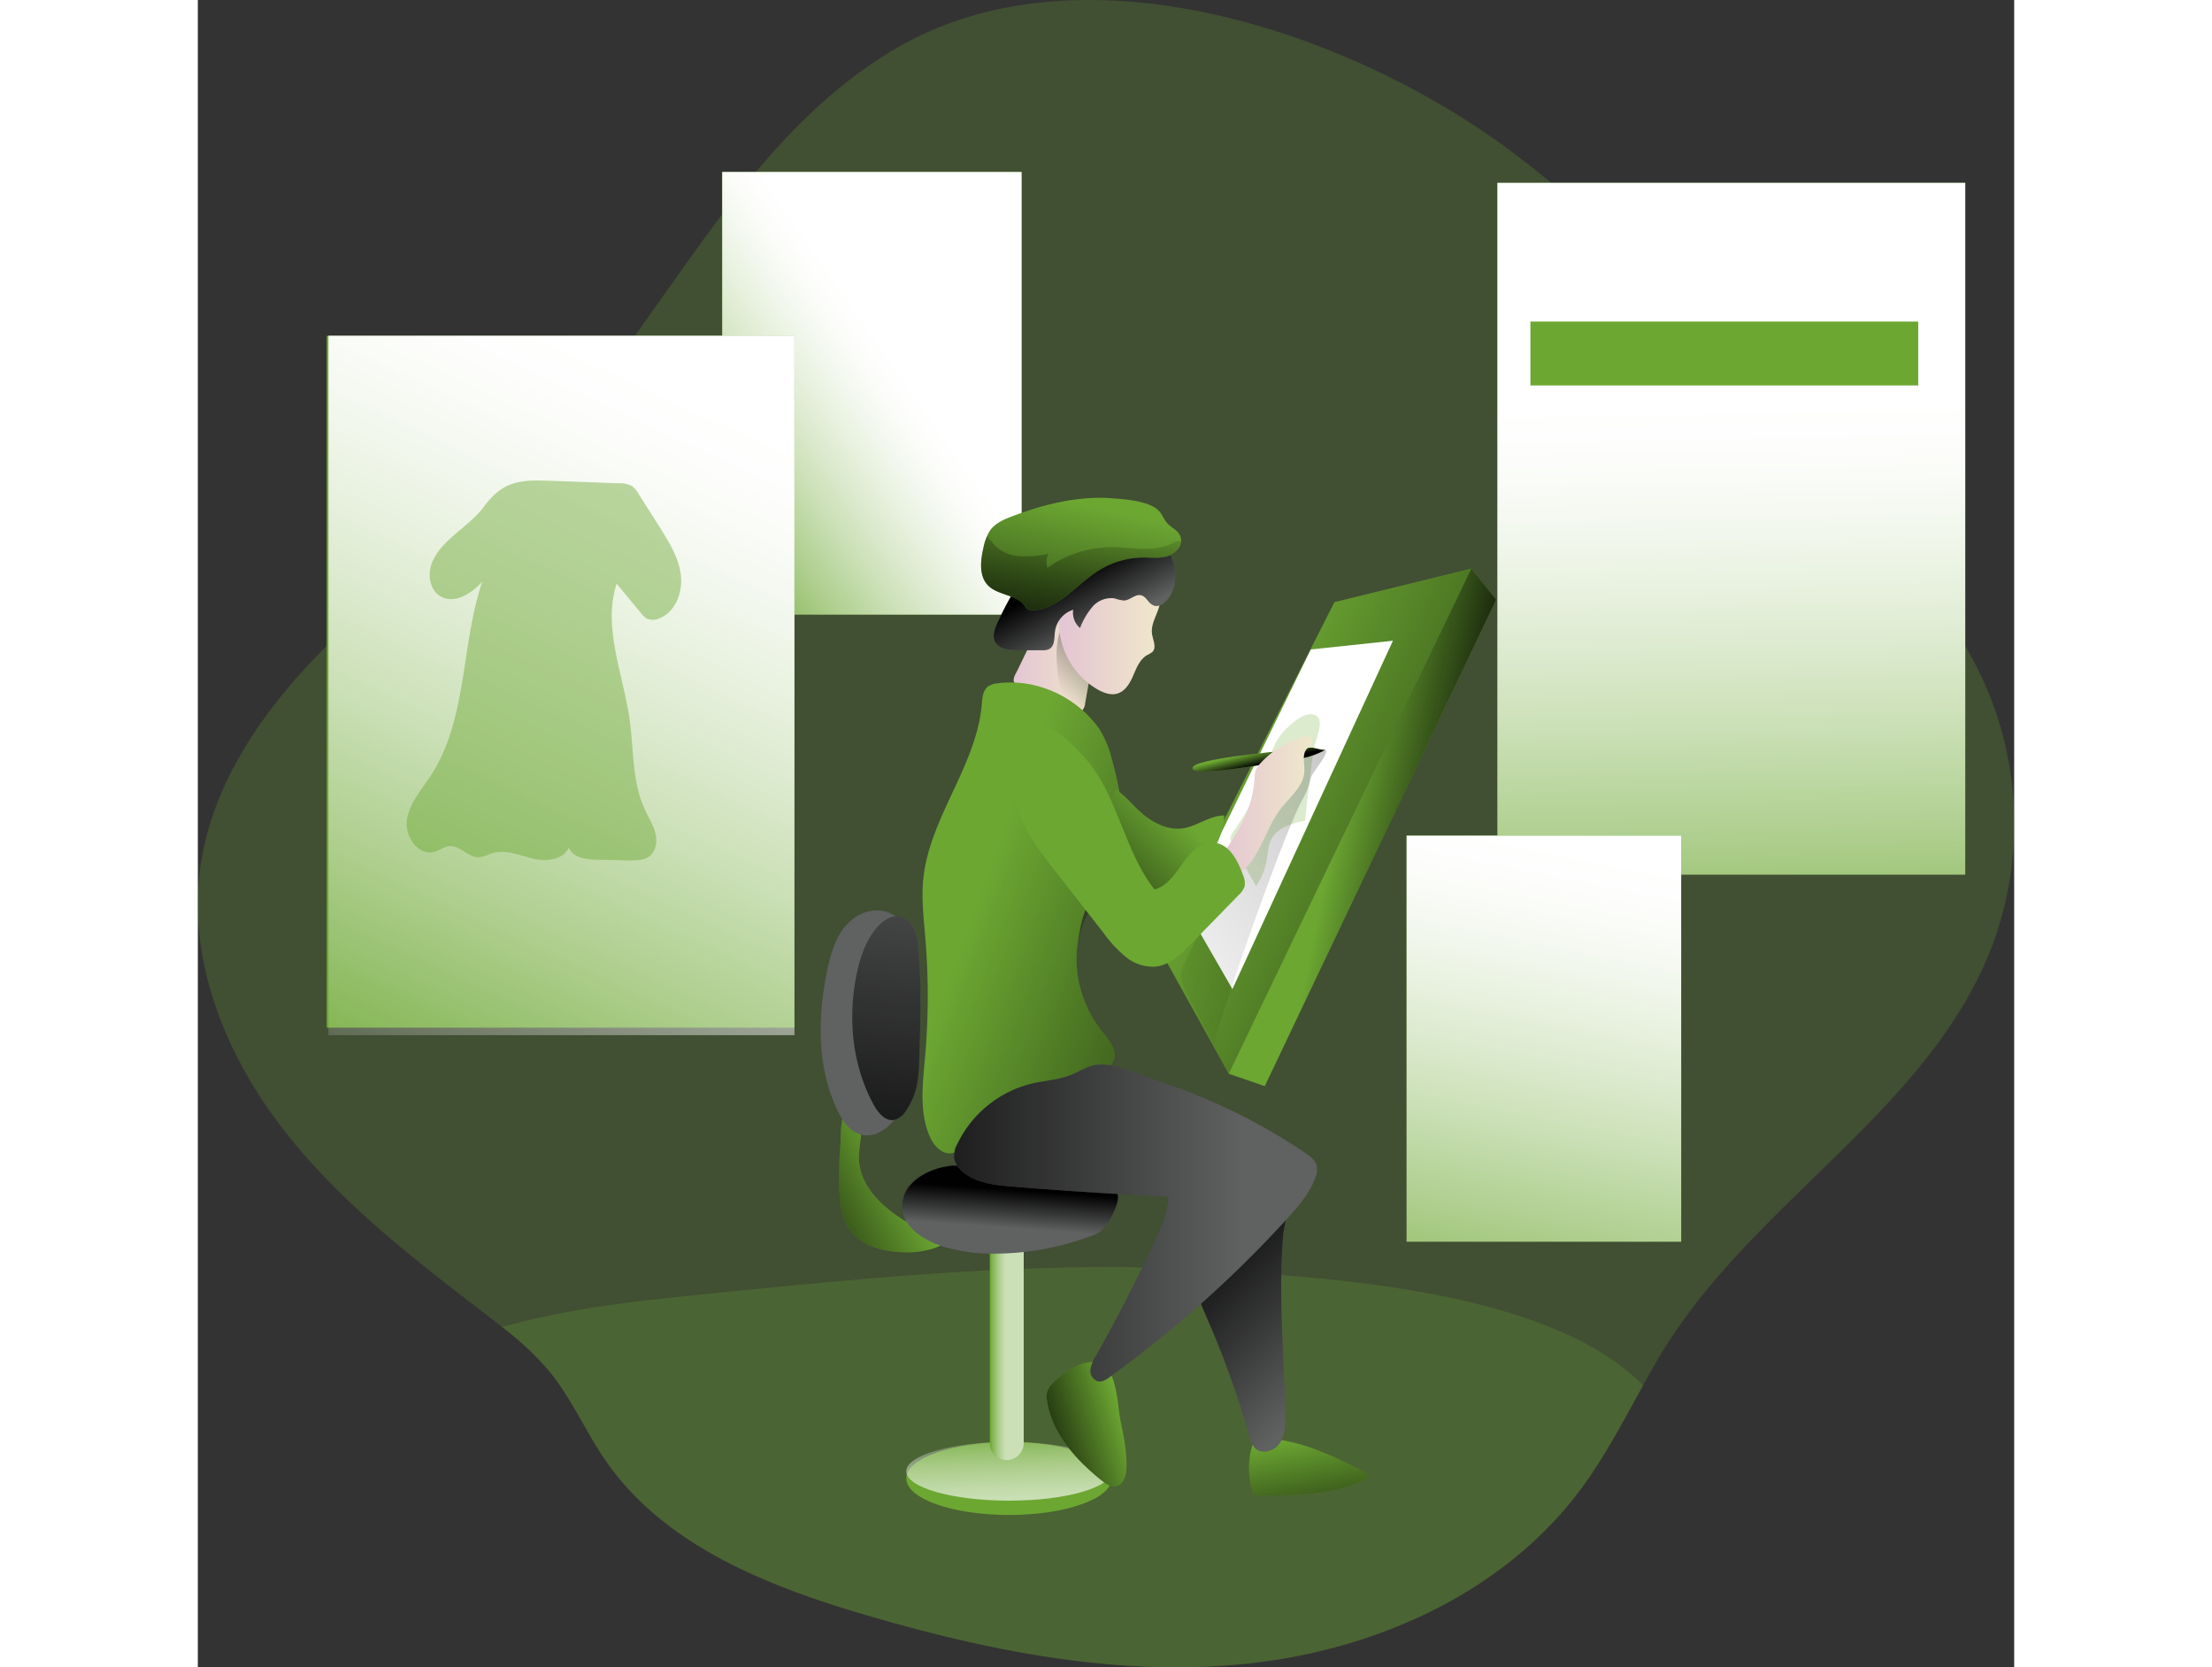 <svg data-name="Layer 1" xmlns="http://www.w3.org/2000/svg" xmlns:xlink="http://www.w3.org/1999/xlink" viewBox="0 0 535.59 491.6" width="406" height="306" class="illustration styles_illustrationTablet__1DWOa"><rect x="0" y="0" width="535.59" height="491.6" fill="#333333" stroke="none"/><defs><linearGradient id="a" x1="299.35" y1="224.78" x2="465.92" y2="296.32" gradientUnits="userSpaceOnUse"><stop offset="0" stop-color="#010101" stop-opacity="0"/><stop offset=".95" stop-color="#010101"/></linearGradient><linearGradient id="d" x1="286.62" y1="300.74" x2="677.71" y2="3.15" xlink:href="#a"/><linearGradient id="e" x1="330.27" y1="222.8" x2="331.32" y2="227.11" xlink:href="#a"/><linearGradient id="b" x1="238.79" y1="420.48" x2="240.17" y2="467.25" gradientUnits="userSpaceOnUse"><stop offset="0" stop-color="#fff" stop-opacity="0"/><stop offset=".07" stop-color="#fff" stop-opacity=".22"/><stop offset=".16" stop-color="#fff" stop-opacity=".45"/><stop offset=".25" stop-color="#fff" stop-opacity=".65"/><stop offset=".33" stop-color="#fff" stop-opacity=".8"/><stop offset=".4" stop-color="#fff" stop-opacity=".91"/><stop offset=".46" stop-color="#fff" stop-opacity=".98"/><stop offset=".51" stop-color="#fff"/></linearGradient><linearGradient id="f" x1="233.62" y1="396.26" x2="243.52" y2="396.26" xlink:href="#b"/><linearGradient id="g" x1="226.04" y1="347.16" x2="180.91" y2="370.55" xlink:href="#a"/><linearGradient id="h" x1="256.95" y1="363.42" x2="257.78" y2="351.59" xlink:href="#a"/><linearGradient id="i" x1="290.86" y1="419.35" x2="258.94" y2="429.25" xlink:href="#a"/><linearGradient id="j" x1="343.31" y1="424.73" x2="351.01" y2="468.39" xlink:href="#a"/><linearGradient id="k" x1="351.99" y1="409.57" x2="305.76" y2="362.24" xlink:href="#a"/><linearGradient id="l" x1="139.01" y1="157.74" x2="275.49" y2="62.35" xlink:href="#b"/><linearGradient id="c" x1="258.5" y1="196.81" x2="281.43" y2="196.81" gradientUnits="userSpaceOnUse"><stop offset="0" stop-color="#e4c5d5"/><stop offset=".42" stop-color="#e9d3cf"/><stop offset="1" stop-color="#efe8ca"/></linearGradient><linearGradient id="m" x1="270.75" y1="203.42" x2="301.57" y2="175.91" xlink:href="#a"/><linearGradient id="n" x1="246.74" y1="270.47" x2="387.25" y2="321.83" xlink:href="#a"/><linearGradient id="o" x1="318.4" y1="239.18" x2="346.51" y2="239.18" xlink:href="#c"/><linearGradient id="p" x1="326.18" y1="361.95" x2="197.95" y2="361.95" xlink:href="#a"/><linearGradient id="q" x1="230.16" y1="231.5" x2="212.55" y2="373.85" xlink:href="#a"/><linearGradient id="r" x1="305.95" y1="240.61" x2="263.58" y2="283.26" xlink:href="#a"/><linearGradient id="s" x1="335.56" y1="242.09" x2="382.15" y2="251.26" xlink:href="#a"/><linearGradient id="t" x1="454.86" y1="306.88" x2="448.26" y2="-66.24" xlink:href="#b"/><linearGradient id="u" x1="375.91" y1="410.59" x2="439.74" y2="93.61" xlink:href="#b"/><linearGradient id="v" x1="271.87" y1="186.92" x2="301.85" y2="186.92" xlink:href="#c"/><linearGradient id="w" x1="284.31" y1="187.69" x2="274.68" y2="170.08" xlink:href="#a"/><linearGradient id="x" x1="281.26" y1="150.67" x2="265.29" y2="223.34" xlink:href="#a"/><linearGradient id="y" x1="280.23" y1="149.39" x2="271.15" y2="222.86" xlink:href="#a"/><linearGradient id="z" x1="45.68" y1="334.81" x2="246.07" y2="-97.32" xlink:href="#b"/></defs><path d="M528.85 279.55c-18.1 46.56-67.12 73.3-94.48 115.09-3 4.49-5.63 9.18-8.21 13.87-5.71 10.25-11.06 20.68-18 30.1-22.56 30.73-60.32 47.77-98.2 51.88s-76.11-3.48-112.7-14.19c-29.2-8.56-59.73-20.56-77-45.62-5.9-8.52-10-18.22-16.53-26.23a87.15 87.15 0 00-14-13.14c-1.48-1.17-2.93-2.3-4.41-3.44-21.74-16.69-43.79-33.61-60.52-55.35S-2.95 283.27.68 256.1c3.56-26.47 20.41-49.33 39.6-67.9s41.28-34 59.7-53.32c36.94-38.7 59.06-92.61 105-120.09 55.47-33.22 136.31-5 183.3 30.57 38.19 28.85 68.41 66.69 99.92 102.69 14.93 17.09 30.49 34.29 39.4 55.16a102.51 102.51 0 011.25 76.34z" fill="#6ca732" opacity=".24" style="isolation:isolate"/><path d="M426.16 408.51c-5.71 10.25-11.06 20.68-18 30.1-22.56 30.73-60.32 47.77-98.2 51.88s-76.11-3.48-112.7-14.19c-29.2-8.56-59.73-20.56-77-45.62-5.9-8.52-10-18.22-16.53-26.23a87.15 87.15 0 00-14-13.14c19.82-5.66 40.85-7.81 61.49-9.89 51.6-5.16 103.55-10.32 155.31-6.45 29.88 2.27 92.58 5.95 119.63 33.54z" fill="#6ca732" opacity=".24" style="isolation:isolate"/><path fill="#6ca732" d="M383.21 53.92h137.95V257.9H383.21zm-48.06 123.63l40.36-9.9-71.54 148.95-20.55-37.05 51.73-102z"/><path fill="url(#a)" d="M335.15 177.55l40.36-9.9-71.54 148.95-20.55-37.05 51.73-102z"/><path fill="#fff" d="M328.18 191.5l24.22-2.57-47.33 102.72-13.94-24.21 37.05-75.94z"/><path d="M326.54 241.98c-3.85.81-8.18 2-10 5.46-.94 1.83-1 4-1.33 6a19.71 19.71 0 01-3.16 7.83l-6.95-12.23a3.83 3.83 0 01-.63-1.67 4 4 0 011-2.3 79.49 79.49 0 008.63-15.91c1.84-4.58 2.54-9.59 5.95-13.33 1.74-1.91 5.71-5.66 8.65-5.21 4.16.63 1.06 7.06.48 9.62-.44 1.87-2.82 21.78-2.64 21.74z" fill="#6ca732" opacity=".24" style="isolation:isolate"/><path d="M346.21 230.73a23.19 23.19 0 01-2.69 6.72c-5.66 10.74-23 60.23-25.87 71.71-1.49-2.8-6.31-11.7-7.81-14.5-1-1.8-1.95-3.72-1.86-5.76a11.52 11.52 0 011.37-4.3c3.12-6.66 6.29-13.38 10.75-19.23 3.14-4.13 2.68-8.45 5.89-12.53 5.65-7.16 10.19-14.58 12.84-23.29.42-1.37 9.38-7.88 11.6-7.11 1.64.56-3.97 6.82-4.22 8.29z" transform="translate(-17.99 -1.36)" fill="url(#d)"/><path d="M293.33 226.42c-.83 3 21.18-1.16 26-1.79 4.52-.59 9.18-1.24 13.12-3.55-.56.33-3.29-.67-4.2-.62-2.05.09-4.14.52-6.19.75-4.18.43-28.66 2.53-28.73 5.21z" fill="#6ca732"/><path d="M311.32 227.78c-.83 3 21.18-1.16 26-1.79 4.52-.59 9.18-1.24 13.12-3.55-.56.33-3.29-.67-4.2-.62-2.05.09-4.14.52-6.19.75-4.18.43-28.66 2.53-28.73 5.21z" transform="translate(-17.99 -1.36)" fill="url(#e)"/><ellipse cx="239.19" cy="435.94" rx="30.29" ry="10.77" fill="#6ca732"/><ellipse cx="239.19" cy="433.83" rx="30.29" ry="8.66" opacity=".65" fill="url(#b)"/><path d="M233.62 362h9.91v63.56a5 5 0 01-5 5 5 5 0 01-5-5V362z" fill="#6ca732"/><path d="M233.62 362h9.91v63.56a5 5 0 01-5 5 5 5 0 01-5-5V362z" opacity=".65" fill="url(#f)"/><path d="M189.13 349.05c.07 4.85.46 10 3.39 13.88 3.45 4.54 9.58 6.12 15.28 6.31a25.42 25.42 0 009-1.09 13.66 13.66 0 007.21-5.31c-3.57-1.79-7.92-.4-11.8-1.33a17 17 0 01-5.32-2.57c-6-3.95-11.59-9.78-11.93-16.95-.17-3.61 1.11-7.23.49-10.83-.29-1.7-2-5.7-4.33-3.51-1.78 1.66-1.48 7.89-1.66 10.21-.32 3.72-.39 7.46-.33 11.19z" fill="#6ca732"/><path d="M207.12 350.41c.07 4.85.46 10 3.39 13.88 3.45 4.54 9.58 6.12 15.28 6.31a25.42 25.42 0 009-1.09 13.66 13.66 0 007.21-5.31c-3.57-1.79-7.92-.4-11.8-1.33a17 17 0 01-5.32-2.57c-6-3.95-11.59-9.78-11.93-16.95-.17-3.61 1.11-7.23.49-10.83-.29-1.7-2-5.7-4.33-3.51-1.78 1.66-1.48 7.89-1.66 10.21-.32 3.72-.39 7.46-.33 11.19z" transform="translate(-17.99 -1.36)" fill="url(#g)"/><path d="M223.13 343.64c-5.21.36-10.12 2.49-12.89 5.61a9.08 9.08 0 00-1.46 10.57c1.93 3.52 6.23 6.28 11.23 7.82a50.87 50.87 0 0015.92 2 81.1 81.1 0 0027.29-5.13 12.24 12.24 0 003.07-1.53 7.89 7.89 0 001.65-1.84 22.76 22.76 0 002.91-5.67 6.34 6.34 0 00.42-3.17c-.52-2.71-3.95-4.68-7.49-5.83-6.34-2.05-13.52-2.31-20.5-2.54-7.88-.26-15.79-.52-23.67-.1" fill="#606161"/><path d="M241.12 345c-5.21.36-10.12 2.49-12.89 5.61a9.08 9.08 0 00-1.46 10.57c1.93 3.52 6.23 6.28 11.23 7.82a50.87 50.87 0 0015.92 2 81.1 81.1 0 0027.29-5.13 12.24 12.24 0 003.07-1.53 7.89 7.89 0 001.65-1.84 22.76 22.76 0 002.91-5.67 6.34 6.34 0 00.42-3.17c-.52-2.71-3.95-4.68-7.49-5.83-6.34-2.05-13.52-2.31-20.5-2.54-7.88-.26-15.79-.52-23.67-.1" transform="translate(-17.99 -1.36)" fill="url(#h)"/><path d="M251.88 408.09a6 6 0 00-1.46 2.32 6.42 6.42 0 000 2.69c1.43 9.57 8.48 17.3 16 23.38 1.28 1 2.82 2.09 4.41 1.74 2.2-.5 3-3.25 3-5.5.13-4.68-.82-9.31-1.77-13.89-.88-4.22-1-14.78-5.69-16.79s-11.64 2.88-14.49 6.05zm59.2 31.84a1.41 1.41 0 00.47.79 2.06 2.06 0 001.22.25c10.39 0 21.25-.05 30.43-4.17.76-.34 1.6-.85 1.58-1.57s-.78-1.16-1.46-1.52c-7.72-4-15.91-8-24.95-9.24-4.61-.65-6.86-1.07-7.82 3.18a23.29 23.29 0 00.53 12.28z" fill="#6ca732"/><path d="M269.87 409.45a6 6 0 00-1.46 2.32 6.42 6.42 0 000 2.69c1.43 9.57 8.48 17.3 16 23.38 1.28 1 2.82 2.09 4.41 1.74 2.2-.5 3-3.25 3-5.5.13-4.68-.82-9.31-1.77-13.89-.88-4.22-1-14.78-5.69-16.79s-11.64 2.88-14.49 6.05z" transform="translate(-17.99 -1.36)" fill="url(#i)"/><path d="M329.07 441.29a1.41 1.41 0 00.47.79 2.06 2.06 0 001.22.25c10.39 0 21.25-.05 30.43-4.17.76-.34 1.6-.85 1.58-1.57s-.78-1.16-1.46-1.52c-7.72-4-15.91-8-24.95-9.24-4.61-.65-6.86-1.07-7.82 3.18a23.29 23.29 0 00.53 12.28z" transform="translate(-17.99 -1.36)" fill="url(#j)"/><path d="M320.64 417.07c0 2.87 0 5.93-1.52 8.34s-5.28 3.62-7.34 1.63a7.47 7.47 0 01-1.68-3.47 277.54 277.54 0 00-11.81-33.24c-2.86-6.7-6-13.45-6.62-20.7s2-15.3 8.35-18.93c5-2.85 14.93-3.57 19.33.93 3.34 3.42 1.05 8.63.69 12.78-1.5 17.23.34 35.36.6 52.66z" fill="#606161"/><path d="M338.63 418.43c0 2.87 0 5.93-1.52 8.34s-5.28 3.62-7.34 1.63a7.47 7.47 0 01-1.68-3.47 277.54 277.54 0 00-11.81-33.24c-2.86-6.7-6-13.45-6.62-20.7s2-15.3 8.35-18.93c5-2.85 14.93-3.57 19.33.93 3.34 3.42 1.05 8.63.69 12.78-1.5 17.23.34 35.36.6 52.66z" transform="translate(-17.99 -1.36)" fill="url(#k)"/><path fill="#6ca732" d="M154.63 50.71h88.27v130.52h-88.27z"/><path fill="url(#l)" d="M154.63 50.71h88.27v130.52h-88.27z"/><path d="M281.34 199.14c-.59 3.2-1.14 6.45-1.72 9.65a3.41 3.41 0 01-.9 2.11 1.92 1.92 0 01-1.29.47 7.09 7.09 0 01-2-.39c-5.16-1.68-10.43-3.4-14.93-6.45a3.68 3.68 0 01-1.95-2.54 4.13 4.13 0 01.62-2c1.92-3.56 7.23-16.54 11.73-17.63 2-.51 3.63 1.8 5.12 4.69 1.68 3.44 3.13 7.74 4.5 9.22a4 4 0 01.89 1.41 4 4 0 01-.07 1.46z" transform="translate(-17.99 -1.36)" fill="url(#c)"/><path d="M281.34 199.14c-.59 3.2-1.14 6.45-1.72 9.65a3.41 3.41 0 01-.9 2.11 1.92 1.92 0 01-1.29.47 7 7 0 01-4-3.52 18.06 18.06 0 01-1.6-5.78c-.63-4.46-1.06-9.27.11-13.64.55-2.08 2.19-2.08 4-1.41 1.68 3.44 3.13 7.74 4.5 9.22a4 4 0 01.89 1.41 4 4 0 01.01 1.49z" transform="translate(-17.99 -1.36)" fill="url(#m)"/><path d="M235.92 201.48a6 6 0 00-3 1c-1.45 1.18-1.59 3.3-1.75 5.16-1.54 18.18-15.48 33.48-17.26 51.64-.58 5.87.16 11.77.64 17.65a205.94 205.94 0 01-.09 34.59c-.68 7.71-1.74 15.77 1.11 23 1.12 2.83 3.42 5.75 6.45 5.57a8.82 8.82 0 003.62-1.35l40.37-22.45c1.59-.88 3.28-1.88 4-3.56 1.24-3-1.35-6.09-3.39-8.63a34.38 34.38 0 01-7.44-23.79c.71-5.67 1.89-13.24 4.77-14.89s6.08 1.84 6.88-1.37c2.23-9 2.64-6.81 2.29-16.94a99 99 0 00-3.63-23.32 29.14 29.14 0 00-3.79-9.05c-6.69-9.33-18.49-14.77-29.78-13.26z" fill="#6ca732"/><path d="M253.91 202.84a6 6 0 00-3 1c-1.45 1.18-1.59 3.3-1.75 5.16-1.54 18.18-15.48 33.48-17.26 51.64-.58 5.87.16 11.77.64 17.65a205.94 205.94 0 01-.09 34.59c-.68 7.71-1.74 15.77 1.11 23 1.12 2.83 3.42 5.75 6.45 5.57a8.82 8.82 0 003.62-1.35L284 317.65c1.59-.88 3.28-1.88 4-3.56 1.24-3-1.35-6.09-3.39-8.63a34.38 34.38 0 01-7.44-23.79c2.29-18.19 14.57-18.95 14.25-25.75-.52-10.86-1.26-21.82-4.37-32.24a25.67 25.67 0 00-3.36-7.58c-6.69-9.33-18.49-14.77-29.78-13.26z" transform="translate(-17.99 -1.36)" fill="url(#n)"/><path d="M329.59 230.84a8.8 8.8 0 01.27-2.12 6.91 6.91 0 011.65-2.5 27.13 27.13 0 0114-7.95 1.93 1.93 0 01.71 2.77 10.32 10.32 0 01-1.13 1.05c-1.61 1.64-.72 4.35-.81 6.65-.18 4.42-4.17 7.54-6.89 11-4.08 5.25-5.6 12.23-10 17.2-1.77 2-6 4.76-8.36 1.9-1.74-2.12.88-5.33 2.09-7 4.52-6.47 8.01-12.91 8.47-21z" transform="translate(-17.99 -1.36)" fill="url(#o)"/><path d="M326.55 339.96c1.44 1 3 2.11 3.39 3.79a6.17 6.17 0 01-.43 3.56c-1.62 4.49-4.82 8.19-8 11.72a342.2 342.2 0 01-52.61 47c-1 .75-2.26 1.54-3.52 1.27a3.21 3.21 0 01-2.17-3.37 9.39 9.39 0 011.53-4q9.51-16.85 17.63-34.41c1.87-4 3.71-8.24 3.84-12.69q-23.26-1.06-46.47-3c-5.48-.45-11.52-1.21-15.17-5.33a6.12 6.12 0 01-1.55-2.87 7.47 7.47 0 011-4.42 33.05 33.05 0 0121.92-17.7c3.65-.86 7.47-1.08 11-2.35 2.91-1.05 5.55-3.1 8.74-3.26 5.7-.28 13 3.4 18.35 5.16a172.2 172.2 0 0142.52 20.9z" fill="#606161"/><path d="M344.54 341.32c1.44 1 3 2.11 3.39 3.79a6.17 6.17 0 01-.43 3.56c-1.62 4.49-4.82 8.19-8 11.72a342.2 342.2 0 01-52.61 47c-1 .75-2.26 1.54-3.52 1.27a3.21 3.21 0 01-2.17-3.37 9.39 9.39 0 011.53-4q9.51-16.85 17.63-34.41c1.87-4 3.71-8.24 3.84-12.69q-23.26-1.06-46.47-3c-5.48-.45-11.52-1.21-15.17-5.33a6.12 6.12 0 01-1.55-2.87 7.47 7.47 0 011-4.42 33.05 33.05 0 0121.92-17.7c3.65-.86 7.47-1.08 11-2.35 2.91-1.05 5.55-3.1 8.74-3.26 5.7-.28 13 3.4 18.35 5.16a172.2 172.2 0 0142.52 20.9z" transform="translate(-17.99 -1.36)" fill="url(#p)"/><path d="M199.06 268.51c-3.89.38-7.27 3-9.4 6.3s-3.17 7.13-4 10.94c-2.95 13.87-3.19 28.88 2.94 41.66 1.51 3.15 3.72 6.37 7.11 7.2 4.37 1.06 8.63-2.38 10.94-6.25 4.46-7.48 4.57-16.68 4.55-25.39v-17.34c-.03-7.42-2.49-18.06-12.14-17.12z" fill="#606161"/><path d="M194.47 286.31c-2.94 13.22-1.66 27.59 4.84 39.47 1.3 2.38 3.48 5 6.14 4.42a6 6 0 003.46-2.81 20.89 20.89 0 003.1-7.25 40.76 40.76 0 00.69-7.4c.37-11 .74-22.08-.28-33.06a14.53 14.53 0 00-1.67-6.44c-3.06-5-7.66-3.2-10.68.45s-4.6 8.14-5.6 12.62z" fill="#606161"/><path d="M212.46 287.67c-2.94 13.22-1.66 27.59 4.84 39.47 1.3 2.38 3.48 5 6.14 4.42a6 6 0 003.46-2.81 20.89 20.89 0 003.1-7.25 40.76 40.76 0 00.69-7.4c.37-11 .74-22.08-.28-33.06a14.53 14.53 0 00-1.67-6.44c-3.06-5-7.66-3.2-10.68.45s-4.6 8.14-5.6 12.62z" transform="translate(-17.99 -1.36)" fill="url(#q)"/><path d="M278.93 240.26c3.24 2.6 7.33 4.58 11.45 4 4.28-.6 8-3.86 12.31-3.8a20.93 20.93 0 01-3.14 9.92c-2.27 3.63-5.59 6.47-8.86 9.25l-7.46 6.33c-1.06.9-2.32 1.86-3.69 1.64a3.94 3.94 0 01-1.85-1c-2.93-2.48-4.17-6.38-5.23-10.07-.9-3.16-1.77-6.32-2.64-9.49a18.76 18.76 0 01-.89-4.86c0-2.46.64-7.53 1.89-9.36 3 2.04 5.27 5.18 8.11 7.44z" fill="#6ca732"/><path d="M296.92 241.62c3.24 2.6 7.33 4.58 11.45 4 4.28-.6 8-3.86 12.31-3.8a20.93 20.93 0 01-3.14 9.92c-2.27 3.63-5.59 6.47-8.86 9.25l-7.46 6.33c-1.06.9-2.32 1.86-3.69 1.64a3.94 3.94 0 01-1.85-1c-2.93-2.48-4.17-6.38-5.23-10.07-.9-3.16-1.77-6.32-2.64-9.49a18.76 18.76 0 01-.89-4.86c0-2.46.64-7.53 1.89-9.36 3 2.04 5.27 5.18 8.11 7.44z" transform="translate(-17.99 -1.36)" fill="url(#r)"/><path fill="#6ca732" d="M375.51 167.65l7.34 9.17-68.24 143.45-10.64-3.67 71.54-148.95z"/><path fill="url(#s)" d="M375.51 167.65l7.34 9.17-68.24 143.45-10.64-3.67 71.54-148.95z"/><path fill="url(#t)" d="M383.21 53.92h137.95V257.9H383.21z"/><path fill="#6ca732" d="M356.43 246.4h80.97v119.73h-80.97z"/><path fill="url(#u)" d="M356.43 246.4h80.97v119.73h-80.97z"/><path d="M301.69 179.24c-.56 3.13-2.82 6-2.32 9.14.29 1.78 1.38 3.87.13 5.17a6 6 0 01-1.51.93c-2.15 1.2-3.17 3.69-4.15 6s-2.35 4.69-4.72 5.39c-1.9.56-3.94-.17-5.67-1.12a23 23 0 01-11.17-24.12c1-4.61 3.59-9.08 7.77-11.24 7.02-3.66 23.58-.94 21.64 9.85z" transform="translate(-17.99 -1.36)" fill="url(#v)"/><path d="M286.22 176.4c-1 1.44-2.77 2.78-4.4 2.12s-2.11-2.6-3.66-3c-1.74-.43-3.25 1.45-5 1.54a10.62 10.62 0 01-2.74-.61 7.27 7.27 0 00-6.59 2.42 21.23 21.23 0 00-3.69 6.31 5.94 5.94 0 01-2-5.41 7.85 7.85 0 00-5.39 6.32c-.26 1.93 0 4.39-1.74 5.3a4.35 4.35 0 01-2.06.34h-7.15c-2.57 0-5.69-.31-6.77-2.64-.8-1.74 0-3.76.78-5.49 3.5-7.5 7.71-14.81 13.64-20.59s13.78-9.91 22.06-10.08c10.29-.16 21.42 14.01 14.71 23.47z" fill="#606161"/><path d="M304.21 177.76c-1 1.44-2.77 2.78-4.4 2.12s-2.11-2.6-3.66-3c-1.74-.43-3.25 1.45-5 1.54a10.62 10.62 0 01-2.74-.61 7.27 7.27 0 00-6.59 2.42 21.23 21.23 0 00-3.69 6.31 5.94 5.94 0 01-2-5.41 7.85 7.85 0 00-5.39 6.32c-.26 1.93 0 4.39-1.74 5.3a4.35 4.35 0 01-2.06.34h-7.15c-2.57 0-5.69-.31-6.77-2.64-.8-1.74 0-3.76.78-5.49 3.5-7.5 7.71-14.81 13.64-20.59s13.78-9.91 22.06-10.08c10.29-.16 21.42 14.01 14.71 23.47z" transform="translate(-17.99 -1.36)" fill="url(#w)"/><path d="M240.3 152.18c-2.45.92-5 2-6.57 4.09a13.77 13.77 0 00-2.09 5.3c-.86 3.75-1.33 8.2 1.34 11 2.87 3 8.18 2.65 10.72 5.91a4.14 4.14 0 001.19 1.27 2.73 2.73 0 001.33.19c7.67-.35 12.88-7.62 19.38-11.7a25.18 25.18 0 0113.21-3.84c2.44 0 5 .33 7.28-.43s4.39-3.13 3.74-5.48c-.54-2-2.39-2.63-3.71-3.94s-1.63-2.88-2.81-4c-2.88-2.83-9.68-3.32-13.48-3.61-10.07-.81-20.18 1.7-29.53 5.24z" fill="#6ca732"/><path d="M307.88 161a5.38 5.38 0 01-3.79 4.34c-2.35.75-4.85.43-7.27.43a25 25 0 00-13.22 3.83c-6.53 4.07-11.72 11.34-19.39 11.69a2.22 2.22 0 01-1.33-.19 5 5 0 01-1.21-1.25c-2.54-3.29-7.82-2.94-10.71-5.91-2.66-2.77-2.19-7.23-1.33-11a19.8 19.8 0 011-3.36 7.24 7.24 0 011.09-2c1.57-2.07 4.11-3.16 6.53-4.06 9.38-3.56 19.47-6.06 29.55-5.32 3.8.27 10.6.78 13.49 3.6 1.17 1.17 1.56 2.81 2.81 4.06s3.17 2 3.68 3.91a2.33 2.33 0 01.1 1.23z" transform="translate(-17.99 -1.36)" fill="url(#x)"/><path d="M247.08 215.32c2.36-2 5.88 0 8.21 2a55.67 55.67 0 017.52 7.6c8.71 11 10.6 26.3 19.3 37.35 3.75-1 6.07-4.58 8.31-7.73s5.4-6.4 9.26-6.06c4.49.39 7 5.28 8.51 9.53a5.87 5.87 0 01.49 3.28 6 6 0 01-1.76 2.62l-14.14 14.5c-2.86 2.94-6 6-10.1 6.59a12.54 12.54 0 01-9-2.79 37.31 37.31 0 01-6.59-7.09l-14.43-18.48c-4.22-5.43-8.53-11-10.64-17.55s-1.61-14.37 3-19.46" fill="#6ca732"/><path d="M307.88 161a5.38 5.38 0 01-3.79 4.34c-2.35.75-4.85.43-7.27.43a25 25 0 00-13.22 3.83c-6.53 4.07-11.72 11.34-19.39 11.69a2.22 2.22 0 01-1.33-.19 5 5 0 01-1.21-1.25c-2.54-3.29-7.82-2.94-10.71-5.91-2.66-2.77-2.19-7.23-1.33-11a19.8 19.8 0 011-3.36 11.23 11.23 0 012.07 2.26 11 11 0 007.58 3.52 33.11 33.11 0 008.57-.7 5 5 0 00-.32 4.1 33.07 33.07 0 0119-6.06c3.44 0 6.84.51 10.24.47a20.72 20.72 0 005.83-.86c1.05-.35 3-1.72 4.14-1.37.06 0 .1.06.14.06z" transform="translate(-17.99 -1.36)" fill="url(#y)"/><path fill="#6ca732" d="M392.94 94.82H507.3v18.84H392.94zM37.98 99.04h137.95v203.98H37.98z"/><path fill="url(#z)" d="M38.51 98.99h137.42v206.24H38.51z"/><path d="M69.09 165.83c-1.45 3.49-.75 8.19 2.54 10.05 4.08 2.31 9.1-.86 12.23-4.35-6.33 18.82-4.3 40.61-15.2 57.22-2.72 4.15-6.27 8.06-7 13s3.47 10.83 8.22 9.39c1.45-.44 2.71-1.5 4.22-1.65 3.13-.32 5.54 3.29 8.68 3.27 1.44 0 2.75-.8 4.13-1.21 3.88-1.15 7.93.67 11.86 1.62s9.06.42 10.63-3.3c1.07 3 5 3.56 8.18 3.63l9.62.21c2.08 0 4.35 0 6-1.25 1.94-1.53 2.32-4.4 1.72-6.8s-2-4.5-3-6.74c-3.92-8.23-3.33-17.79-4.61-26.82-1.89-13.42-8-27.11-3.81-40l7.22 8.73a6 6 0 001.71 1.58 4.45 4.45 0 003.59-.05c4.79-1.84 7-7.66 6.42-12.75s-3.41-9.62-6.14-14l-6.39-10.07a6.88 6.88 0 00-1.83-2.17 7 7 0 00-3.79-.87l-21.9-.78c-8.82-.32-13.17 1.09-18.12 7.79-4.26 5.81-12.32 9.45-15.18 16.32z" fill="#6ca732" opacity=".45"/></svg>